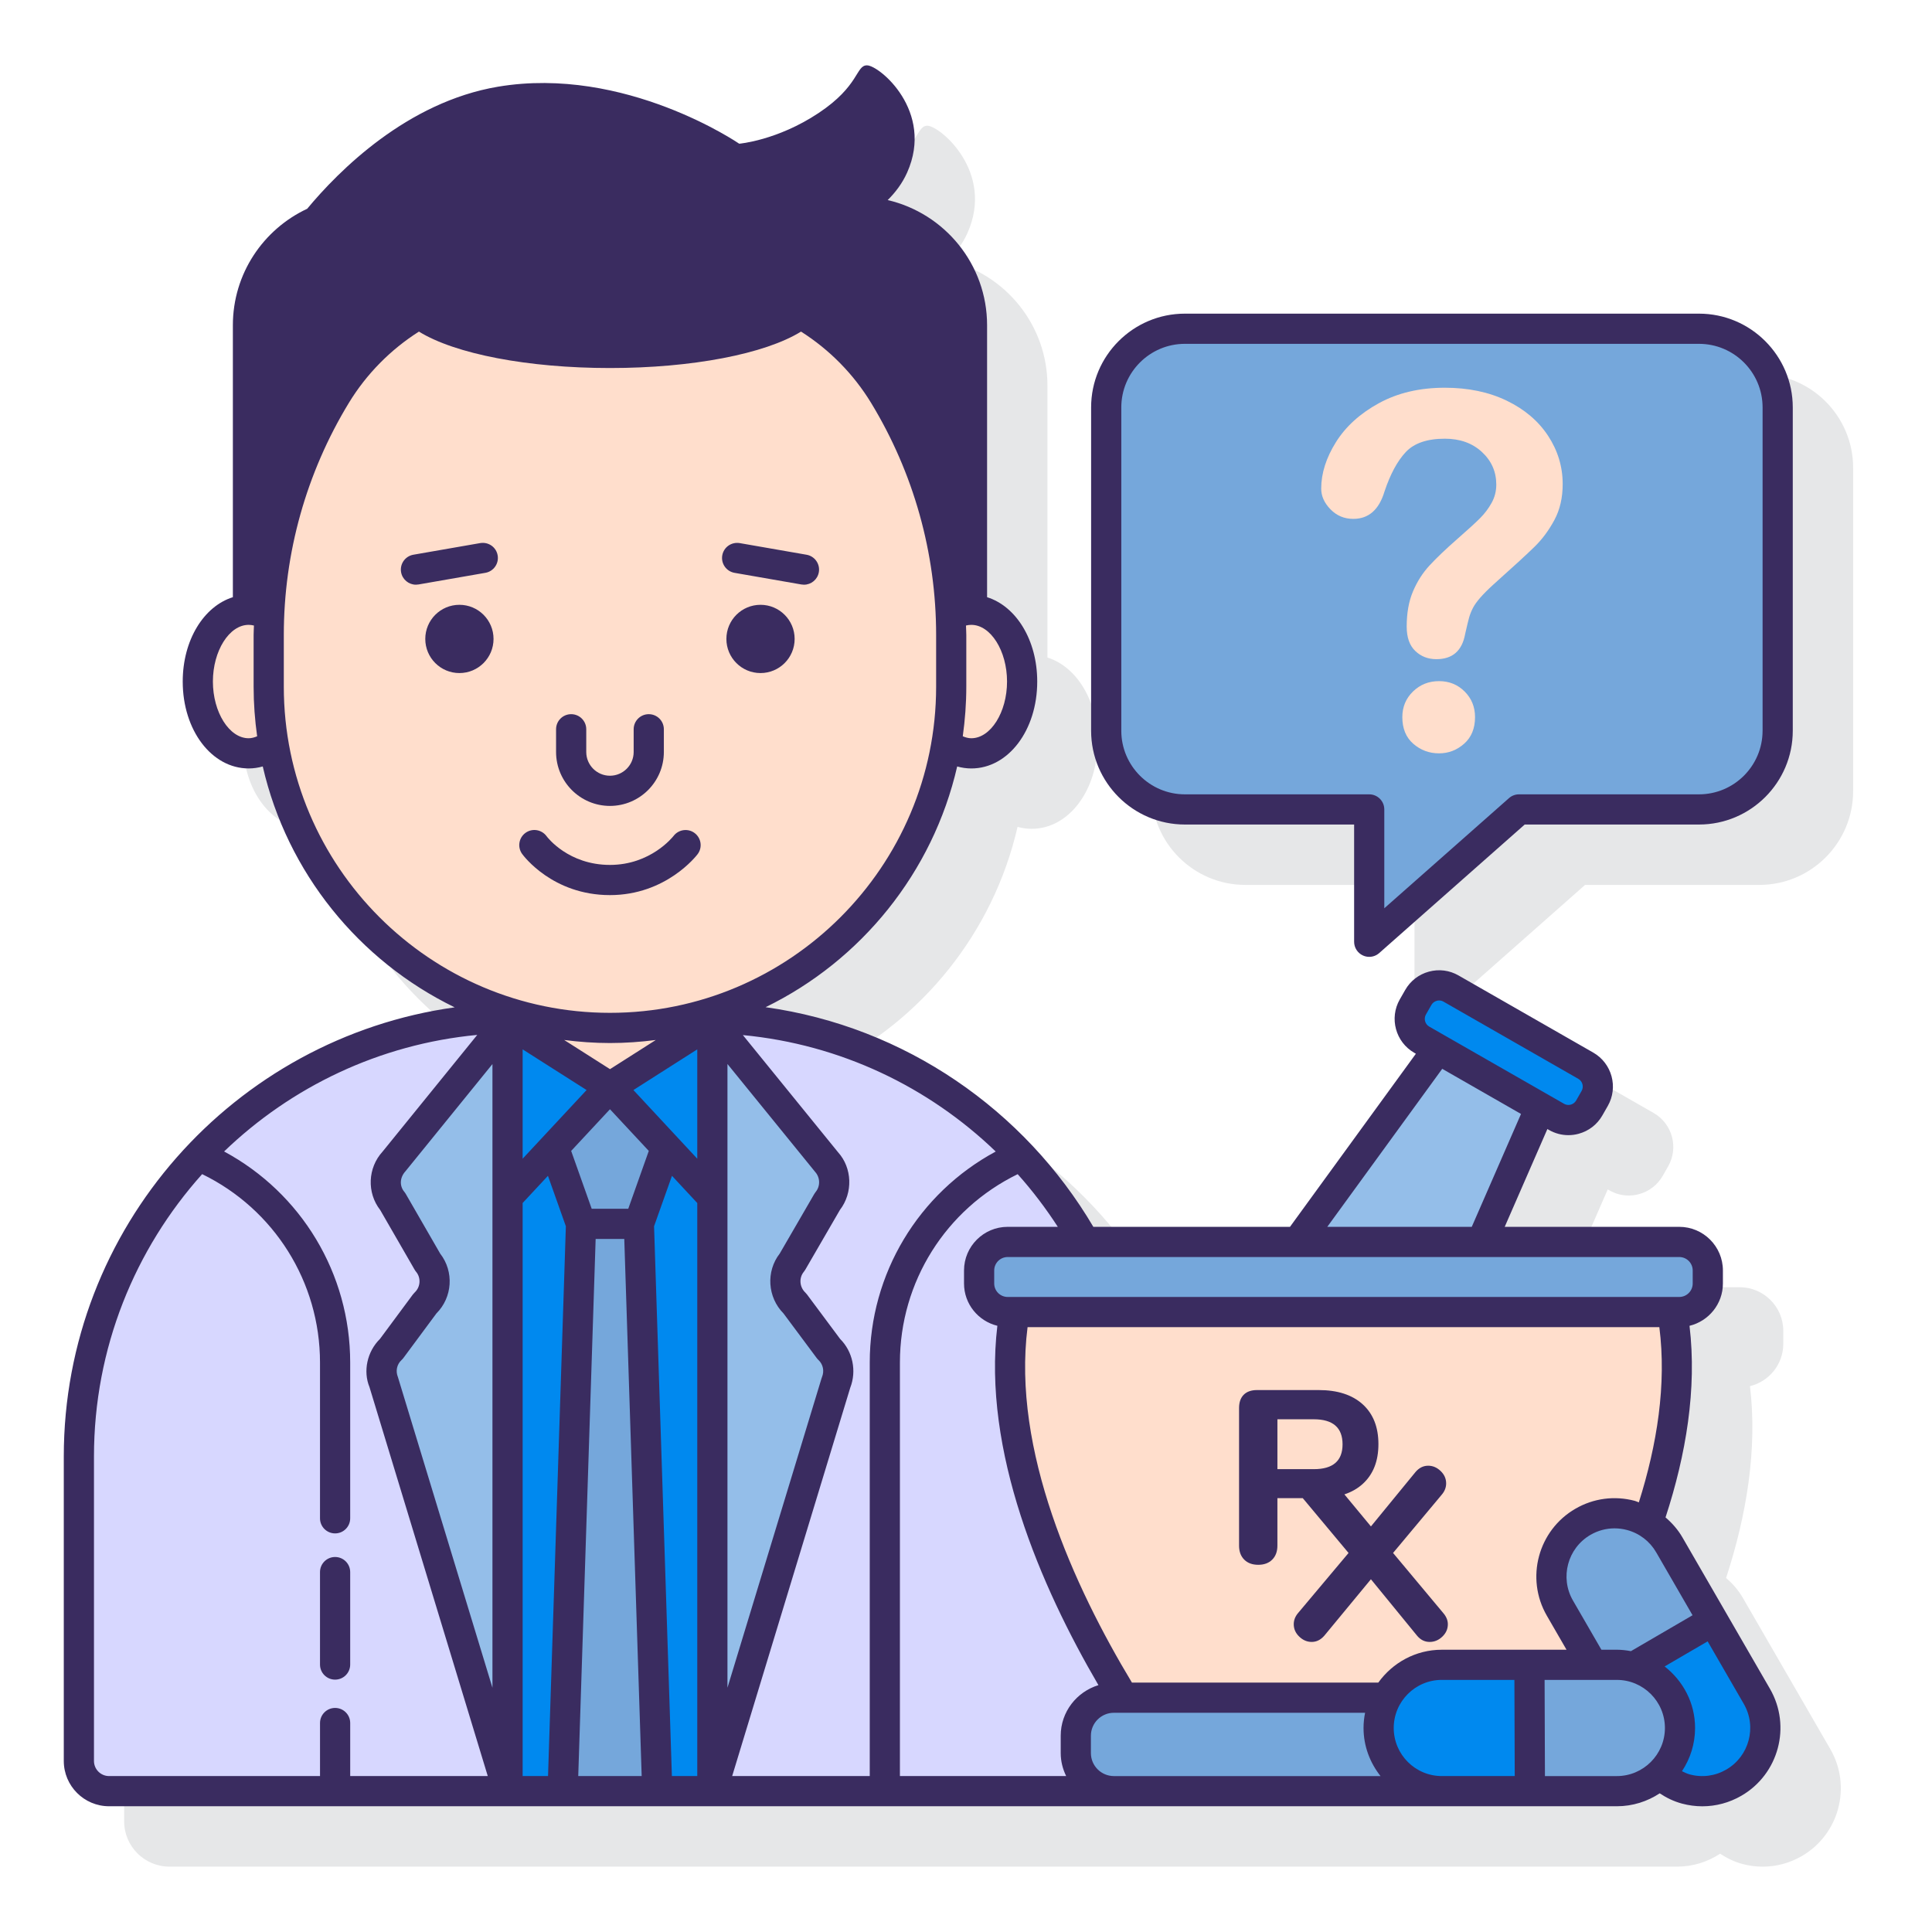 <?xml version="1.0"?>
<svg xmlns="http://www.w3.org/2000/svg" id="Layer_1" enable-background="new 0 0 128 128" height="512px" viewBox="0 0 128 128" width="512px" class=""><g><g><g fill="#e6e7e8"><path d="m116.563 24.78h-34.062c-3.425 0-6.212 2.787-6.212 6.212v21.423c0 3.425 2.787 6.212 6.212 6.212h11.213v7.767c0 .394.23.75.589.912.132.059.271.088.411.088.239 0 .476-.086.662-.251l9.639-8.516h11.548c3.425 0 6.212-2.787 6.212-6.212v-21.423c0-3.425-2.787-6.212-6.212-6.212z"
    class=""/><path d="m115.461 105.851c-.293-.506-.675-.936-1.103-1.308 1.354-4.142 2.084-8.508 1.583-12.707 1.263-.309 2.206-1.443 2.206-2.8v-.864c0-1.594-1.297-2.891-2.891-2.891h-11.566l2.827-6.48.107.061c.397.229.837.345 1.283.345.228 0 .457-.03.683-.092.668-.182 1.225-.611 1.569-1.213l.36-.629c.709-1.239.278-2.825-.96-3.535l-8.927-5.111c-.6-.346-1.297-.435-1.966-.253-.668.182-1.225.611-1.569 1.213l-.36.629c-.709 1.239-.278 2.825.96 3.535l.107.062-8.342 11.469h-13.014c-4.558-7.733-12.475-13.255-21.732-14.55 6.334-3.086 11.086-8.925 12.7-15.95.3.083.612.129.934.129 2.45 0 4.369-2.528 4.369-5.757 0-2.75-1.395-4.986-3.323-5.59v-18.012c0-4.041-2.813-7.417-6.586-8.297.51-.504.968-1.104 1.289-1.823 1.813-4.063-1.844-7.103-2.661-7.103-.745 0-.484 1.353-3.214 3.165-2.739 1.818-5.25 2.027-5.25 2.027s-7.562-5.193-15.979-3.777c-6.04 1.017-10.563 5.583-12.645 8.088-2.906 1.359-4.923 4.301-4.923 7.72v18.012c-1.928.604-3.323 2.84-3.323 5.59 0 3.229 1.919 5.757 4.369 5.757.322 0 .634-.046.934-.129 1.614 7.024 6.365 12.864 12.7 15.95-14.604 2.041-25.882 14.607-25.882 29.764v20.173c0 1.654 1.346 3 3 3h99.894c1.049 0 2.024-.318 2.841-.856.452.293.939.536 1.475.679.446.119.898.179 1.349.179.899 0 1.787-.236 2.587-.699 2.474-1.431 3.324-4.608 1.895-7.085z"
    class=""/></g><g><g><g><g><path d="m71.275 116.148v-1.151c0-1.392 1.129-2.521 2.521-2.521h.631c-4.954-8.091-8.625-17.458-7.226-25.549h-.441c-1.044 0-1.891-.847-1.891-1.891v-.863c0-1.044.847-1.891 1.891-1.891h5.121c-4.979-8.858-14.461-14.847-25.346-14.847h-12.248c-16.05 0-29.062 13.011-29.062 29.062v20.172c0 1.105.895 2 2 2h66.373c.034 0 .066-.008.1-.01-1.346-.053-2.423-1.153-2.423-2.511z" fill="#d4fbff"
    class="" style="fill:#D7D7FF" /></g><path d="m47.195 67.451c-.22-.005-.438-.017-.659-.017h-12.249c-.222 0-.44.012-.661.017v51.089l-.005-.016v.145h13.58z" fill="#0089ef"
    class=""/></g><path d="m40.412 68.104c-3.031 0-5.921-.601-8.563-1.683v.147l8.563 5.456 8.571-5.456v-.15c-2.644 1.083-5.537 1.686-8.571 1.686z" fill="#fff"
    class="" style="fill:#FFDECC"/><g fill="#fff"><g><ellipse cx="64.35" cy="45.155" rx="3.369" ry="4.757"
    class="" style="fill:#FFDECC" /><path d="m17.803 45.495v-3.429c0-.417.026-.832.043-1.248-.42-.266-.883-.421-1.373-.421-1.861 0-3.369 2.13-3.369 4.757s1.508 4.757 3.369 4.757c.603 0 1.161-.242 1.651-.634-.207-1.23-.321-2.492-.321-3.782z"
    class="" style="fill:#FFDECC" /></g><path d="m58.564 26.171c-1.384-2.274-3.302-4.11-5.535-5.394-1.867 1.519-6.803 2.607-12.617 2.607s-10.75-1.088-12.617-2.607c-2.234 1.284-4.152 3.12-5.535 5.394-2.914 4.79-4.456 10.288-4.456 15.895v3.429c0 12.486 10.122 22.608 22.608 22.608s22.608-10.122 22.608-22.608v-3.429c0-5.607-1.542-11.105-4.456-15.895z"
    class="" style="fill:#FFDECC"/></g><g fill="#6dc9f7"><path d="m33.626 67.68v50.86l-8.19-26.93c-.32-.78-.13-1.67.49-2.24l2.23-3.01c.78-.73.85-1.93.18-2.74l-2.32-4.02c-.64-.77-.61-1.89.07-2.63l7.53-9.28z"
    class="active-path" style="fill:#94BEE9" /><path d="m55.386 91.61-8.19 26.93v-50.86l.01.01 7.54 9.28c.67.74.7 1.86.07 2.63l-2.33 4.02c-.67.81-.59 2.01.18 2.74l2.24 3.01c.61.57.8 1.46.48 2.24z"
    class="active-path" style="fill:#94BEE9" /></g><g fill="#6dc9f7"><path d="m33.627 67.68v.02l-.01-.01z"
    class="active-path" style="fill:#94BEE9" /><path d="m47.207 67.69-.01.01v-.02z" class="active-path" style="fill:#94BEE9" /></g><g fill="#fa759e"><path d="m40.412 72.022h-.001.001l-3.718 3.992 1.801 5.071h3.833l1.801-5.071z"
    class="" style="fill:#75A7DB" /><path d="m43.547 118.668h-6.271l1.219-37.583h3.833z" class="" style="fill:#75A7DB" /></g></g><g><g><path d="m98.163 82.281 3.884-8.901-6.777-3.882-9.298 12.783z" fill="#6dc9f7"
    class="active-path" style="fill:#94BEE9" /><path d="m103.122 73.995-8.926-5.112c-.762-.436-1.026-1.408-.589-2.17l.361-.63c.436-.762 1.408-1.026 2.17-.589l8.926 5.112c.762.436 1.026 1.408.589 2.17l-.361.63c-.437.762-1.408 1.026-2.17.589z" fill="#0089ef"
    class=""/></g><g><g><path d="m95.524 110.298h9.342c.108-.191.216-.381.323-.573l-1.841-3.185c-1.157-2.001-.472-4.562 1.529-5.719 1.387-.802 3.032-.702 4.303.09 1.644-4.765 2.399-9.565 1.635-13.985-14.538 0-29.076 0-43.614 0-1.399 8.091 2.272 17.458 7.226 25.549h17.446c.713-1.292 2.072-2.177 3.651-2.177z" fill="#ffd7e5"
    class="" style="fill:#FFDECC" /><path d="m70.201 86.927c-1 0-2 0-3 0-1.399 8.091 2.272 17.458 7.226 25.549h3c-4.954-8.091-8.624-17.459-7.226-25.549z" fill="#fff"
    class="" style="fill:#FFDECC"/></g><g fill="#fa759e"><path d="m111.256 86.927h-44.496c-1.044 0-1.891-.847-1.891-1.891v-.863c0-1.044.847-1.891 1.891-1.891h44.495c1.044 0 1.891.847 1.891 1.891v.863c.001 1.044-.846 1.891-1.89 1.891z"
    class="" style="fill:#75A7DB" /><path d="m91.339 114.483c0-.732.204-1.409.534-2.008h-18.077c-1.392 0-2.521 1.129-2.521 2.521v1.151c0 1.392 1.129 2.521 2.521 2.521h21.728c-2.311.001-4.185-1.873-4.185-4.185z"
    class="" style="fill:#75A7DB" /></g></g></g><path d="m112.563 21.78h-34.061c-2.879 0-5.212 2.334-5.212 5.212v21.422c0 2.879 2.334 5.212 5.212 5.212h12.212v8.766l9.923-8.766h11.926c2.879 0 5.212-2.334 5.212-5.212v-21.421c0-2.879-2.334-5.213-5.212-5.213z" fill="#fa759e"
    class="" style="fill:#75A7DB" /><g><path d="m87.533 32.376c0-1.013.325-2.04.975-3.08.651-1.04 1.6-1.901 2.848-2.584s2.704-1.024 4.368-1.024c1.546 0 2.912.285 4.096.856s2.099 1.347 2.744 2.328c.645.982.968 2.048.968 3.2 0 .906-.184 1.701-.552 2.384s-.805 1.272-1.312 1.768-1.416 1.331-2.728 2.504c-.363.331-.653.622-.871.872-.219.251-.382.48-.488.688-.107.208-.189.415-.248.624-.059.208-.146.574-.264 1.096-.202 1.109-.837 1.664-1.904 1.664-.555 0-1.022-.181-1.4-.544-.379-.363-.568-.901-.568-1.616 0-.896.138-1.673.416-2.328.277-.656.645-1.232 1.104-1.727.458-.496 1.077-1.086 1.856-1.768.683-.597 1.176-1.048 1.48-1.352s.56-.642.768-1.016c.208-.373.312-.779.312-1.216 0-.853-.318-1.573-.952-2.16s-1.453-.88-2.456-.88c-1.174 0-2.038.296-2.592.888s-1.024 1.464-1.408 2.616c-.363 1.205-1.051 1.808-2.064 1.808-.598 0-1.102-.211-1.512-.632s-.616-.878-.616-1.369zm7.807 17.535c-.651 0-1.219-.211-1.704-.632s-.728-1.01-.728-1.768c0-.672.235-1.237.705-1.696.469-.458 1.045-.688 1.728-.688.672 0 1.237.23 1.696.688.458.458.688 1.023.688 1.696 0 .747-.24 1.334-.719 1.76-.482.427-1.037.64-1.666.64z" fill="#fff"
    class="" style="fill:#FFDECC"/></g><g><g><path d="m116.398 112.388-5.802-10.038c-1.157-2.001-3.717-2.686-5.719-1.529-2.001 1.157-2.686 3.717-1.529 5.719l2.172 3.758h1.598c2.312 0 4.186 1.874 4.186 4.186 0 1.215-.526 2.3-1.353 3.064 1.312 1.207 3.292 1.498 4.917.559 2.002-1.157 2.686-3.718 1.53-5.719z" fill="#fa759e"
    class="" style="fill:#75A7DB" /><path d="m116.398 112.388-2.897-5.011-5.291 3.083c1.779.483 3.094 2.092 3.094 4.024 0 1.215-.526 2.299-1.352 3.064 1.312 1.207 3.292 1.498 4.917.559 2.001-1.158 2.686-3.718 1.529-5.719z" fill="#0089ef"
    class=""/></g><g><path d="m107.118 118.669h-11.594c-2.312 0-4.186-1.874-4.186-4.186 0-2.312 1.874-4.186 4.186-4.186h11.594c2.312 0 4.186 1.874 4.186 4.186 0 2.312-1.874 4.186-4.186 4.186z" fill="#0089ef"
    class=""/><path d="m107.118 110.298h-5.788l.029 8.371h5.759c2.312 0 4.186-1.874 4.186-4.186 0-2.311-1.874-4.185-4.186-4.185z" fill="#fa759e"
    class="" style="fill:#75A7DB" /><g fill="#3a2c60"><path d="m22.201 111.28c.553 0 1-.447 1-1v-6.125c0-.553-.447-1-1-1s-1 .447-1 1v6.125c0 .553.447 1 1 1z"
    class=""/><path d="m30.437 40.07c-1.249 0-2.261 1.012-2.261 2.261s1.012 2.261 2.261 2.261 2.261-1.012 2.261-2.261-1.012-2.261-2.261-2.261z"
    class=""/><path d="m50.386 40.07c-1.249 0-2.261 1.012-2.261 2.261s1.012 2.261 2.261 2.261 2.261-1.012 2.261-2.261-1.013-2.261-2.261-2.261z"
    class=""/><path d="m40.411 53.394c1.969 0 3.571-1.603 3.571-3.571v-1.507c0-.553-.447-1-1-1s-1 .447-1 1v1.507c0 .866-.705 1.571-1.571 1.571s-1.57-.705-1.57-1.571v-1.507c0-.553-.447-1-1-1s-1 .447-1 1v1.507c0 1.968 1.601 3.571 3.57 3.571z"
    class=""/><path d="m48.665 37.952 4.428.771c.059.01.116.015.173.015.478 0 .899-.343.984-.828.095-.544-.27-1.063-.813-1.157l-4.428-.771c-.551-.091-1.062.271-1.157.813-.095.544.269 1.062.813 1.157z"
    class=""/><path d="m31.814 35.981-4.428.771c-.544.095-.908.613-.813 1.157.085.485.507.828.984.828.057 0 .114-.005.173-.015l4.428-.771c.544-.095.908-.613.813-1.157-.094-.542-.603-.904-1.157-.813z"
    class=""/><path d="m46.218 56.592c.332-.438.246-1.06-.19-1.395-.435-.333-1.062-.254-1.4.183-.061.078-1.524 1.923-4.216 1.923-2.747 0-4.138-1.818-4.201-1.904-.325-.442-.946-.543-1.393-.221-.448.322-.549.948-.226 1.396.08.111 2.013 2.729 5.819 2.729 3.711 0 5.723-2.6 5.807-2.711z"
    class=""/><path d="m92.294 102.887 3.224-3.859c.195-.228.293-.478.293-.749 0-.315-.122-.589-.367-.822-.244-.233-.518-.35-.822-.35-.325 0-.608.142-.846.424l-2.948 3.599-1.758-2.123c.469-.157.874-.385 1.212-.692.694-.63 1.042-1.509 1.042-2.638s-.348-2.008-1.042-2.638c-.695-.629-1.667-.944-2.915-.944h-4.087c-.38 0-.673.104-.879.309-.206.207-.31.5-.31.879v9.118c0 .391.114.7.342.928.228.229.537.343.928.343s.7-.114.928-.343c.228-.228.342-.537.342-.928v-3.143h1.682l3.032 3.63-3.338 3.973c-.195.228-.293.478-.293.749 0 .315.122.589.366.822.244.234.518.35.823.35.315 0 .591-.136.831-.407l3.093-3.745 3.062 3.745c.228.271.505.407.83.407.315 0 .595-.117.839-.35s.366-.507.366-.822c0-.261-.103-.511-.31-.749zm-5.252-5.551h-2.41v-3.305h2.41c1.27 0 1.906.554 1.906 1.661-.001 1.097-.636 1.644-1.906 1.644z"
    class=""/><path d="m112.562 20.78h-34.06c-3.426 0-6.213 2.787-6.213 6.212v21.423c0 3.425 2.787 6.212 6.213 6.212h11.212v7.767c0 .394.23.75.589.911.132.06.271.089.411.089.239 0 .476-.086.662-.251l9.64-8.516h11.547c3.426 0 6.213-2.787 6.213-6.212v-21.423c-.001-3.425-2.788-6.212-6.214-6.212zm4.213 27.635c0 2.322-1.89 4.212-4.213 4.212h-11.926c-.244 0-.479.089-.662.251l-8.261 7.298v-6.549c0-.553-.447-1-1-1h-12.211c-2.323 0-4.213-1.89-4.213-4.212v-21.423c0-2.322 1.89-4.212 4.213-4.212h34.061c2.323 0 4.213 1.89 4.213 4.212v21.423z"
    class=""/><path d="m111.462 101.851c-.295-.511-.682-.945-1.116-1.319 1.353-4.14 2.089-8.498 1.589-12.694 1.266-.307 2.212-1.443 2.212-2.802v-.864c0-1.594-1.297-2.891-2.891-2.891h-11.565l2.827-6.479.107.061c.397.228.838.344 1.283.344.228 0 .457-.03.683-.092.667-.182 1.224-.611 1.567-1.211l.362-.632c.708-1.239.276-2.824-.961-3.534l-8.927-5.111c-.6-.346-1.297-.435-1.966-.253-.666.182-1.223.611-1.566 1.211l-.362.632c-.708 1.239-.276 2.824.961 3.534l.107.062-8.342 11.469h-13.027c-4.558-7.729-12.462-13.258-21.715-14.553 6.332-3.087 11.081-8.926 12.694-15.949.3.084.612.132.934.132 2.45 0 4.369-2.528 4.369-5.757 0-2.75-1.395-4.986-3.322-5.589v-18.014c0-4.041-2.813-7.417-6.586-8.297.51-.504.968-1.104 1.289-1.823 1.813-4.063-1.844-7.103-2.661-7.103-.745 0-.484 1.353-3.214 3.165-2.739 1.818-5.25 2.027-5.25 2.027s-7.563-5.193-15.979-3.777c-6.04 1.017-10.563 5.583-12.645 8.088-2.906 1.359-4.923 4.301-4.923 7.72v18.013c-1.927.604-3.322 2.84-3.322 5.589 0 3.229 1.919 5.757 4.369 5.757.322 0 .633-.047.933-.132 1.615 7.032 6.373 12.876 12.716 15.96-14.612 2.036-25.898 14.595-25.898 29.757v20.173c0 1.654 1.346 3 3 3h99.893c1.05 0 2.024-.318 2.841-.856.448.298.938.536 1.475.68.445.119.897.179 1.348.179.899 0 1.787-.236 2.586-.698 2.477-1.432 3.326-4.609 1.896-7.085zm.674 5.163-4.082 2.379c-.305-.056-.615-.095-.936-.095h-1.021l-1.884-3.258c-.88-1.521-.357-3.474 1.164-4.354.491-.283 1.036-.429 1.589-.429.275 0 .554.036.827.109.822.22 1.51.747 1.936 1.483zm-3.824-7.578c-1.338-.357-2.736-.174-3.935.52-2.477 1.432-3.326 4.609-1.896 7.086l1.305 2.257h-8.262c-1.736 0-3.266.865-4.208 2.178h-16.322c-3.844-6.383-7.954-15.404-6.915-23.549h41.857c.484 3.798-.149 7.783-1.359 11.608-.09-.03-.173-.076-.265-.1zm-12.788 18.233c-1.757 0-3.186-1.429-3.186-3.186s1.429-3.186 3.186-3.186h4.809l.022 6.371h-4.831zm-23.249-1.522v-1.15c0-.839.683-1.521 1.521-1.521h16.644c-.065.326-.102.663-.102 1.008 0 1.207.431 2.304 1.125 3.186h-17.666c-.839-.001-1.522-.684-1.522-1.523zm39.871-31.975v.864c0 .491-.399.891-.891.891h-44.494c-.491 0-.892-.399-.892-.891v-.864c0-.491.4-.891.892-.891h44.495c.491 0 .89.4.89.891zm-17.673-16.961.361-.631c.079-.137.205-.234.357-.275.051-.015.104-.021.155-.021.102 0 .201.026.292.079l8.927 5.111c.282.162.38.523.22.805l-.361.631c-.079.137-.205.234-.357.275-.151.043-.311.021-.447-.057 0-.001 0-.001 0-.001l-8.927-5.111c-.283-.162-.381-.524-.22-.805zm1.078 3.601 5.22 2.99-3.263 7.479h-9.572zm-28.79 10.469c-1.595 0-2.892 1.297-2.892 2.891v.864c0 1.358.944 2.492 2.209 2.801-.992 8.299 2.864 17.25 6.696 23.808-1.441.441-2.499 1.769-2.499 3.352v1.15c0 .547.136 1.059.36 1.521h-11.013v-27.4c0-5.339 3.042-10.155 7.802-12.476.975 1.089 1.861 2.258 2.659 3.489zm-37.597 1.774-2.281-3.955c-.028-.049-.062-.096-.098-.14-.322-.387-.307-.939.077-1.36l5.764-7.103v41.321l-6.265-20.588c-.163-.397-.068-.839.242-1.124.046-.043.089-.09.127-.141l2.181-2.944c1.07-1.069 1.18-2.776.253-3.966zm22.746 3.965 2.194 2.947c.035.049.075.094.12.135.307.287.4.73.236 1.13-.012.029-.021.059-.031.088l-6.233 20.496v-41.323l5.809 7.147c.336.371.353.941.038 1.325-.034.042-.064.086-.092.133l-2.293 3.955c-.92 1.185-.811 2.892.252 3.967zm-17.284-10.252v-7.245l4.237 2.695-2.9 3.114zm8.822-7.866-3.033 1.932-3.037-1.932c.994.128 2.005.202 3.034.202s2.041-.074 3.036-.202zm-3.036 4.588 2.572 2.761-1.361 3.834h-2.421l-1.361-3.834zm-.949 8.595h1.897l1.153 35.583h-4.203zm2.502-9.867 4.231-2.695v7.245zm-7.339 7.484 1.677-1.801 1.187 3.342-1.181 36.426h-1.683zm8.707 1.541 1.187-3.342 1.676 1.802v37.965h-1.682zm12.998 10.698c.435-1.116.167-2.396-.671-3.233l-2.192-2.944c-.034-.046-.072-.089-.113-.129-.389-.368-.432-.974-.098-1.377.035-.043.067-.088.095-.137l2.294-3.958c.879-1.142.817-2.786-.123-3.824l-6.306-7.762c6.476.618 12.312 3.44 16.752 7.715-5.111 2.755-8.346 8.089-8.346 13.977v27.4h-9.115zm10.388-46.787c0 2.036-1.085 3.757-2.369 3.757-.195 0-.382-.054-.564-.131.15-1.074.234-2.17.234-3.285v-3.429c0-.208-.017-.415-.021-.623.115-.029.232-.045.351-.045 1.284 0 2.369 1.72 2.369 3.756zm-50.245 3.757c-1.284 0-2.369-1.721-2.369-3.757s1.085-3.756 2.369-3.756c.119 0 .236.016.35.045-.004.208-.021.415-.021.623v3.429c0 1.115.083 2.211.234 3.286-.182.076-.369.13-.563.13zm2.329-3.416v-3.429c0-5.424 1.49-10.74 4.311-15.376 1.158-1.902 2.755-3.524 4.641-4.721 2.395 1.48 7.218 2.414 12.657 2.414 5.44 0 10.264-.934 12.658-2.414 1.886 1.196 3.482 2.818 4.641 4.721 2.819 4.635 4.31 9.951 4.31 15.376v3.429c0 11.915-9.693 21.608-21.608 21.608s-21.61-9.693-21.61-21.608zm-12.577 71.174v-20.173c0-7.181 2.714-13.738 7.167-18.707 4.763 2.32 7.808 7.138 7.808 12.479v10.324c0 .553.447 1 1 1s1-.447 1-1v-10.323c0-5.891-3.238-11.228-8.354-13.981 4.445-4.277 10.288-7.108 16.772-7.723l-6.269 7.728c-.991 1.08-1.054 2.728-.161 3.873l2.281 3.954c.028.049.061.095.097.138.336.406.295 1.009-.094 1.372-.044.042-.084.087-.12.135l-2.179 2.941c-.859.848-1.127 2.151-.694 3.195l7.836 25.768h-9.114v-3.514c0-.553-.447-1-1-1s-1 .447-1 1v3.514h-13.976c-.552 0-1-.448-1-1zm96.13 1-.022-6.371h4.785c1.757 0 3.186 1.429 3.186 3.186s-1.429 3.186-3.186 3.186h-4.763zm12.011-.428c-.735.425-1.594.541-2.416.319-.184-.049-.349-.133-.516-.214.547-.822.868-1.805.868-2.864 0-1.661-.799-3.126-2.018-4.076l2.851-1.662 2.394 4.142c.881 1.523.359 3.475-1.163 4.355z"
    class=""/></g></g></g></g></g></g> </svg>
